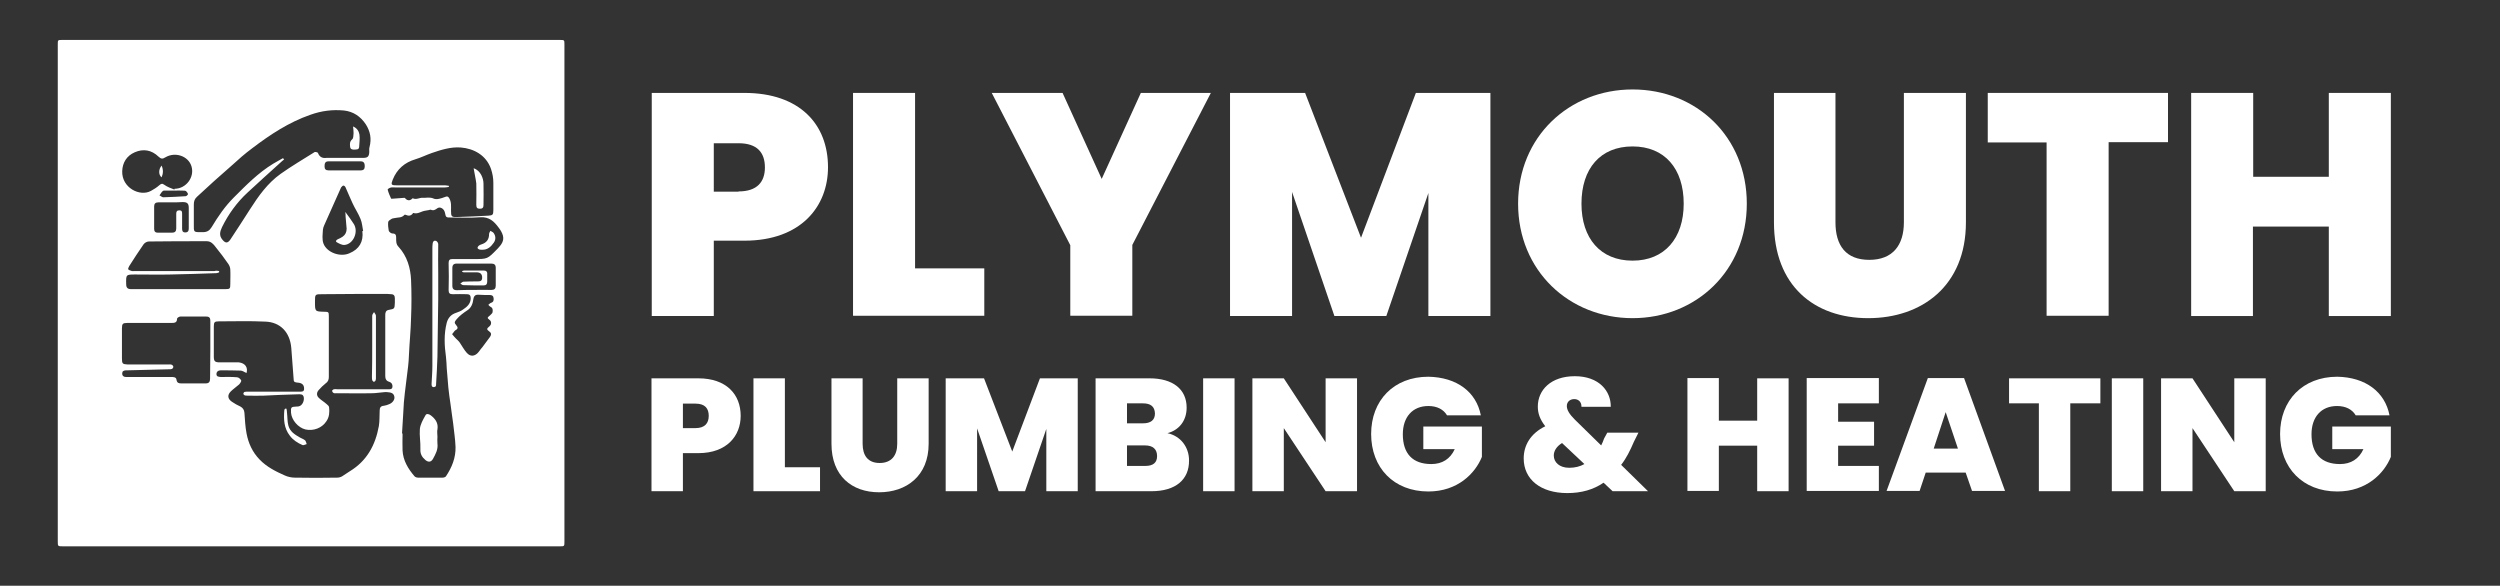 <?xml version="1.0" encoding="utf-8"?>
<!-- Generator: Adobe Illustrator 24.0.0, SVG Export Plug-In . SVG Version: 6.00 Build 0)  -->
<svg version="1.1" id="Layer_1" xmlns="http://www.w3.org/2000/svg" xmlns:xlink="http://www.w3.org/1999/xlink" x="0px" y="0px"
	 viewBox="0 0 939 220" style="enable-background:new 0 0 939 220;" xml:space="preserve">
<rect x="0" y="0" width="939" height="220" fill="#333333" stroke="none"/>
<style type="text/css">
	.st0{fill:#FFFFFF;}
</style>
<g id="_x31_Q95uu.tif_1_">
	<g>
		<path class="st0" d="M212,110.1c0,31.1,0,62.2,0,93.3c0,1.8,0,1.8-1.8,1.8c-62.2,0-124.3,0-186.5,0c-2,0-2,0-2-1.9
			c0-62.2,0-124.4,0-186.6c0-1.7,0-1.7,1.7-1.7c62.3,0,124.5,0,186.8,0c1.8,0,1.8,0,1.8,1.7C212,47.9,212,79,212,110.1z M92.6,140.1
			c-0.8-0.3-1.5-0.9-2.2-0.9c-2.5-0.1-5.1-0.1-7.6-0.1c-0.8,0-1.5,0.5-1.5,1.4c0,1,0.8,1,1.6,1.1c2,0,4-0.1,6.1,0.1
			c0.6,0,1.3,0.6,1.6,1.2c0.1,0.3-0.4,1.1-0.8,1.5c-1,0.9-2.2,1.7-3.1,2.6c-1.4,1.4-1.2,2.8,0.4,3.9c1,0.7,2.1,1.3,3.2,1.8
			c0.9,0.5,1.4,1.2,1.5,2.3c0.2,2.6,0.3,5.2,0.8,7.8c0.7,3.7,2.2,7,4.9,9.8c2.7,2.8,6.1,4.5,9.5,6c1.1,0.5,2.5,0.8,3.7,0.8
			c5.3,0.1,10.7,0.1,16,0c0.6,0,1.3-0.2,1.8-0.5c1-0.6,1.9-1.3,2.9-1.9c6.4-3.9,9.6-9.8,10.9-17c0.3-1.8,0.2-3.8,0.3-5.7
			c0-1.1,0.3-1.8,1.6-1.9c0.7-0.1,1.3-0.3,2-0.6c1.3-0.5,2.2-1.8,1.9-2.9c-0.3-1.4-1.5-1.5-2.6-1.6c-0.4,0-0.8-0.1-1.2,0
			c-1.5,0.1-3.1,0.4-4.6,0.4c-4.4,0.1-8.9,0-13.3,0c-0.4,0-0.8,0.1-1.1-0.1c-0.3-0.1-0.5-0.5-0.6-0.8c0-0.1,0.4-0.5,0.7-0.6
			c0.4-0.1,0.8,0,1.2,0c6.4,0,12.8,0,19.2,0c0.7,0,1.5,0.1,1.6-0.9c0.1-0.9-0.3-1.6-1.2-1.9c-1.2-0.3-1.5-1.2-1.5-2.2
			c0-4.5,0-8.9,0-13.4c0-3.2,0-6.4,0-9.5c0-0.9,0.2-1.7,1.3-1.9c2.2-0.4,2.2-0.4,2.3-2.7c0-0.6,0-1.1,0-1.7c0-0.9-0.4-1.5-1.4-1.5
			c-0.5,0-0.9-0.1-1.4-0.1c-8.1,0-16.2,0-24.4,0.1c-2.8,0-2.8,0-2.8,2.8c0,0,0,0.1,0,0.1c0,3.6,0,3.6,3.5,3.7c1.6,0,1.7,0.1,1.7,1.7
			c0,7.6,0,15.2,0,22.8c0,1-0.3,1.8-1.2,2.4c-0.9,0.7-1.8,1.6-2.6,2.5c-0.8,0.9-0.9,2,0,2.9c0.9,0.9,2,1.5,3,2.4
			c0.4,0.3,0.9,0.8,0.9,1.2c0.2,1.8,0.1,3.6-1,5.2c-1.6,2.5-4.8,3.8-7.9,3.1c-2.8-0.7-5.2-3.6-5.4-6.3c-0.1-2.1,0-2.2,2.1-2.3
			c0.3,0,0.6,0,0.9-0.1c1.2-0.3,2-1.9,1.8-3.3c-0.2-1.4-1.3-1.2-2.2-1.2c-4.3,0.1-8.6,0.3-12.8,0.5c-2.1,0.1-4.1,0-6.2,0
			c-0.3,0-0.7,0-1-0.1c-0.2-0.1-0.5-0.4-0.5-0.6c0-0.3,0.3-0.7,0.5-0.7c0.4-0.1,0.8-0.1,1.3-0.1c6,0,12,0,18.1,0c0.6,0,1.2,0,1.8,0
			c0.9,0,1.2-0.5,1.1-1.4c-0.1-1.2-0.8-1.9-2.5-2c-0.7-0.1-1.4-0.1-1.4-1.1c-0.3-4-0.6-7.9-0.9-11.9c-0.5-6-4.2-9.7-9.7-9.9
			c-5.8-0.3-11.7-0.1-17.5-0.1c-1.6,0-1.9,0.3-1.9,1.9c0,3.8,0,7.6,0,11.3c0,1.8,0.4,2.2,2.3,2.2c2.4,0,4.7,0,7.1,0
			C92.1,136.4,93.2,138,92.6,140.1z M151,162.8c0.1,0,0.1,0,0.2,0c0,2.1-0.1,4.3,0,6.4c0.2,3.8,2.1,6.9,4.5,9.7
			c0.3,0.3,0.8,0.5,1.3,0.5c3.1,0,6.2,0,9.3,0c0.4,0,1-0.2,1.2-0.5c2.2-3.3,3.7-6.9,3.6-11c-0.1-3-0.6-6-0.9-8.9
			c-0.3-2.4-0.7-4.8-1-7.3c-0.3-2-0.6-4.1-0.8-6.1c-0.2-2.4-0.4-4.8-0.6-7.2c-0.1-1.5-0.1-2.9-0.3-4.4c-0.6-4.3-0.8-8.5,0.3-12.8
			c0.5-1.8,1.6-3.1,3.5-3.7c0.9-0.3,1.9-0.7,2.7-1.3c1.5-1,2.8-2.2,2.8-4.2c0-1-0.4-1.5-1.4-1.5c-1.8,0-3.6-0.1-5.4,0
			c-1.1,0-1.5-0.4-1.5-1.5c0.1-3.4,0.1-6.8,0-10.2c0-1.1,0.4-1.5,1.4-1.5c2.7,0,5.4,0,8.1,0c5.1,0,5.1,0,8.7-3.7
			c0.1-0.1,0.2-0.2,0.3-0.3c1.3-1.4,2.4-2.8,1.9-4.8c-0.3-1.1-0.9-2.1-1.6-3c-1.7-2.3-3.5-4.1-6.9-3.9c-3.6,0.3-7.3,0.1-11,0.1
			c-1.9,0-1.9,0-2.3-1.9c-0.3-1.4-1.8-2.3-2.8-1.6c-0.8,0.6-1.5,1-2.4,0.6c-0.2-0.1-0.5,0-0.8,0.1c-0.8,0.2-1.6,0.2-2.4,0.5
			c-1.1,0.4-2.1,1-3.4,0.6c-0.1,0-0.2,0-0.2,0.1c-0.7,1-1.6,1.1-2.7,0.6c-0.1-0.1-0.4-0.1-0.5,0c-1,1.2-2.4,0.9-3.6,1.2
			c-0.4,0.1-0.9,0.1-1.2,0.3c-0.5,0.3-1.2,0.7-1.3,1.2c-0.1,1,0,2.1,0.2,3.2c0.1,0.5,0.9,1.1,1.4,1.1c1.2,0,1.4,0.6,1.4,1.6
			c0,1.2-0.1,2.4,0.9,3.4c3.2,3.5,4.5,7.9,4.7,12.5c0.2,4.7,0.2,9.4,0,14.1c-0.1,4.7-0.6,9.4-0.8,14.1c-0.1,1.4-0.1,2.7-0.3,4.1
			c-0.5,4.5-1.2,9.1-1.6,13.6C151.4,155.1,151.3,159,151,162.8z M106.3,59.4c0.1,0.2,0.3,0.3,0.4,0.5c-0.5,0.4-1,0.8-1.4,1.2
			c-4.1,3.7-8.2,7.4-12.3,11.2c-4,3.7-7.2,8.1-9.6,13c-0.8,1.7-1.2,3.2,0.2,4.8c1.1,1.3,1.9,1.3,2.9-0.1c2.5-3.8,5-7.6,7.4-11.4
			c3.2-5,6.6-9.8,11.5-13.3c4.1-2.9,8.5-5.5,12.8-8.2c0.2-0.1,1.1,0.1,1.2,0.3c0.6,1.6,1.7,2.1,3.2,1.9c0.5,0,1,0,1.5,0
			c4.1,0,8.2,0,12.3,0c1.7,0,2.2-0.5,2.3-2.2c0-0.6-0.1-1.3,0.1-1.9c0.8-3.1,0.3-5.8-1.4-8.5c-2-3-4.7-4.8-8.2-5.2
			c-4.3-0.4-8.4,0.1-12.6,1.6c-8.1,2.8-15.2,7.5-21.9,12.6c-2.7,2-5.2,4.2-7.7,6.5C82.6,66,78.3,69.9,74,73.9
			c-0.9,0.8-1.2,1.7-1.2,2.9c0,2.4,0,4.7,0,7.1c0,3.5-0.3,3.3,3.4,3.3c1.6,0,2.5-0.6,3.3-1.9c2.4-4,5-7.8,8.3-11.1
			c4.6-4.6,9.2-9.3,14.8-12.7C103.9,60.7,105.1,60.1,106.3,59.4z M79,131.6c0-3.7,0-7.4,0-11.1c0-1-0.3-1.6-1.5-1.6
			c-3.3,0-6.5,0-9.8,0c-0.4,0-1.2,0.5-1.2,0.8c0,1.5-0.9,1.6-2.1,1.6c-5.5,0-11.1,0-16.6,0c-1.7,0-2,0.3-2,2.1c0,3.7,0,7.5,0,11.2
			c0,2,0.2,2.2,2.2,2.3c5.1,0,10.1,0,15.2,0c0.4,0,0.9-0.1,1.3,0.1c0.3,0.1,0.6,0.5,0.6,0.8c0,0.3-0.3,0.7-0.6,0.8
			c-0.3,0.1-0.7,0.1-1,0.1c-5.3,0.1-10.6,0.3-15.8,0.4c-0.2,0-0.3,0-0.5,0c-0.8,0.1-1.3,0.3-1.3,1.2c0,0.9,0.6,1.3,1.4,1.3
			c0.5,0,0.9,0,1.4,0c5.2,0,10.4,0,15.6,0c0.9,0,1.9,0,2,1.1c0.2,1.1,0.8,1.3,1.7,1.3c3.1,0,6.2,0,9.3,0c1.2,0,1.6-0.6,1.6-1.8
			C78.9,138.7,79,135.1,79,131.6z M168.6,69.8c0,0.1,0,0.3,0,0.4c-0.5,0.1-1,0.2-1.5,0.2c-6.3,0-12.6,0-18.8,0
			c-0.6,0-1.1-0.1-1.7,0.1c-0.4,0.1-1.1,0.6-1,0.7c0.3,1.2,0.8,2.3,1.3,3.4c0.1,0.1,0.7,0,1,0c1.3-0.1,2.7-0.2,4-0.3
			c0.2,0,0.4,0.3,0.6,0.5c0.6,0.5,1.3,0.6,2,0.1c0.2-0.2,0.5-0.5,0.6-0.4c1.3,0.6,2.5-0.3,3.6-0.2c1.3,0.1,2.7-0.4,4.2,0.3
			c1.1,0.5,2.9-0.1,4.2-0.6c0.9-0.4,1.2-0.2,1.6,0.4c0.9,1.5,0.7,3.1,0.7,4.6c0,2.4,0.1,2.6,2.6,2.5c3.8-0.1,7.6-0.3,11.4-0.5
			c1.6-0.1,1.9-0.3,1.9-2c0-3.4,0-6.9,0-10.3c0-1.8-0.3-3.5-0.9-5.3c-1.8-5.1-6.4-7.6-11.3-8c-3.8-0.3-7.5,0.9-11,2.1
			c-2,0.7-4,1.7-6,2.3c-4.1,1.2-7,3.7-8.6,7.7c-0.7,1.8-0.6,2.1,1.3,2.1c6.1,0,12.2,0,18.3,0C167.7,69.7,168.2,69.7,168.6,69.8z
			 M82.3,101.8c0,0.2,0,0.4,0,0.5c-0.4,0.1-0.7,0.3-1.1,0.3c-5.7,0.2-11.4,0.4-17.1,0.5c-4.4,0.1-8.8,0-13.2,0c-3.6,0-3.6,0-3.5,3.7
			c0,1.3,0.6,1.8,1.8,1.8c1.8,0,3.6,0,5.4,0c10,0,20,0,30,0c1.8,0,1.9-0.2,1.9-1.9c0-1.8,0.1-3.6,0-5.4c0-0.7-0.3-1.5-0.7-2.1
			c-1.5-2.2-3.1-4.3-4.8-6.4c-0.8-1.1-1.8-2.2-3.3-2.2c-7.3,0-14.5,0-21.8,0.1c-0.7,0-1.6,0.5-2,1.1c-1.9,2.7-3.6,5.4-5.4,8.2
			c-0.2,0.4-0.5,1-0.3,1.2c0.3,0.3,0.8,0.4,1.3,0.6c0.3,0.1,0.6,0,0.9,0c10.1,0,20.1,0,30.2,0C81.2,101.6,81.7,101.7,82.3,101.8z
			 M65.5,71.2c0-0.1,0.1-0.2,0.1-0.3c4.3,0,7.6-4.4,6.3-8.5c-1.2-3.8-6.1-5.5-9.8-3.3c-1.1,0.7-1.6,0.6-2.6-0.3
			c-2.6-2.5-5.7-3-8.9-1.6c-3,1.3-4.6,3.9-4.7,7.1c-0.2,6.2,6.6,9.7,10.8,7.4c1.1-0.6,2.2-1.3,3.1-2.1c0.7-0.6,1.1-0.8,1.9-0.2
			C62.8,70.2,64.2,70.7,65.5,71.2z M169.8,125.5c0.5,0.6,0.9,1.1,1.4,1.6c0.5,0.5,1.1,1,1.5,1.6c0.9,1.3,1.6,2.7,2.6,3.8
			c1.3,1.5,2.9,1.4,4.2,0c0.6-0.6,1-1.4,1.6-2c1-1.3,1.9-2.6,2.9-3.9c0.5-0.7,0.7-1.4-0.1-2c-1.2-0.9-1.2-1.1,0-2.1
			c0.8-0.7,0.7-1.9-0.1-2.4c-0.3-0.2-0.7-0.6-0.6-0.8c0.1-0.3,0.5-0.5,0.8-0.8c0.4-0.4,0.9-0.8,1-1.2c0.1-0.8,0.2-1.6-0.8-2.1
			c-0.3-0.1-0.5-0.5-0.8-0.7c0.3-0.2,0.6-0.6,0.9-0.7c1-0.3,1.2-0.9,1.1-1.8c-0.1-0.9-0.6-1.2-1.5-1.2c-1.4,0-2.7,0-4.1-0.1
			c-1.2-0.1-1.8,0.4-2,1.6c-0.2,1.7-0.8,3.3-2.2,4.2c-1.5,1-2.9,2-4.1,3.4c-0.8,1-1,1.3-0.1,2.3c0.6,0.7,0.7,1.3-0.3,1.8
			C170.6,124.3,170.4,124.9,169.8,125.5z M136.1,86.8c0.1,0,0.2,0,0.3,0c-0.3-1.5-0.4-3.2-1-4.6c-0.8-2-2.1-3.9-3-5.9
			c-0.9-1.9-1.7-3.9-2.6-5.9c-0.1-0.3-0.5-0.7-0.8-0.7c-0.3,0-0.6,0.4-0.8,0.6c-0.2,0.2-0.2,0.5-0.4,0.8c-1.8,4-3.6,8-5.4,12.1
			c-0.4,1-1,2-1.1,3c-0.1,1.8-0.4,3.7,0.2,5.3c1.3,3.4,6.4,5.2,9.8,3.6C134.9,93.6,136.6,90.8,136.1,86.8z M177.9,108.9
			C177.9,108.9,177.9,108.9,177.9,108.9c2.2,0,4.5-0.1,6.7,0c1.1,0,1.6-0.5,1.6-1.6c0-2.2,0-4.5,0-6.7c0-1.2-0.6-1.6-1.7-1.6
			c-4.3,0-8.6,0-12.9,0c-1.2,0-1.7,0.5-1.7,1.7c0,2.2,0,4.4,0,6.6c0,1.2,0.5,1.7,1.7,1.7C173.7,108.9,175.8,108.9,177.9,108.9z
			 M64.3,76c-1.6,0-3.2,0-4.8,0c-1.1,0-1.6,0.5-1.6,1.5c0,2.8,0,5.7,0,8.5c0,1,0.5,1.4,1.4,1.4c1.8,0,3.5,0,5.3,0
			c1.1,0,1.6-0.5,1.6-1.6c0-1.8,0-3.7,0-5.5c0-0.8,0.2-1.3,1.2-1.3c0.9,0,1,0.5,1,1.3c0,1.8,0,3.7,0,5.5c0,0.8,0.1,1.5,1.2,1.5
			c1.1,0,1.3-0.7,1.3-1.6c0-2.5,0-5.1,0-7.6c0-1.7-0.6-2.2-2.3-2.2C67.2,76,65.8,76,64.3,76z M129.5,64c2,0,3.9,0,5.9,0
			c1.2,0,1.6-0.5,1.6-1.6c0-1-0.3-1.8-1.5-1.8c-4,0-8.1,0-12.1,0c-1.3,0-1.5,0.8-1.5,1.9c0,1.1,0.5,1.5,1.6,1.5
			C125.5,64,127.5,64,129.5,64z M65.5,71.6c-1.1,0-2.1,0-3.2,0c-0.4,0-1-0.1-1.2,0.2c-0.5,0.4-0.8,1.1-1.2,1.6
			c0.5,0.2,1,0.7,1.4,0.7c2.8-0.1,5.6-0.2,8.4-0.4c0.3,0,0.9-0.5,0.9-0.8c0-0.3-0.4-0.8-0.7-1.1c-0.3-0.2-0.8-0.2-1.2-0.2
			C67.6,71.5,66.5,71.6,65.5,71.6z"/>
		<path class="st0" d="M139.8,130.3c0-3.9,0-7.8,0-11.7c0-0.5,0.4-0.9,0.7-1.4c0.2,0.5,0.7,0.9,0.7,1.4c0,7.8,0,15.6,0,23.3
			c0,0.3,0,0.6-0.1,0.9c-0.1,0.3-0.4,0.6-0.7,0.6c-0.2,0-0.5-0.4-0.6-0.6c-0.1-0.4-0.1-0.9-0.1-1.3
			C139.8,137.7,139.8,134,139.8,130.3C139.8,130.3,139.8,130.3,139.8,130.3z"/>
		<path class="st0" d="M107.6,153.5c0.1,0.5,0.2,1.1,0.2,1.6c0.2,1.6,0.1,3.2,0.5,4.7c0.6,2.3,2.4,3.4,4.3,4.5
			c0.7,0.4,1.4,0.6,2,1.1c0.3,0.3,0.4,0.9,0.6,1.4c-0.5,0.1-1.1,0.5-1.5,0.4c-1.9-0.8-3.6-1.9-4.8-3.5c-2.3-2.9-2.4-6.3-2.1-9.7
			c0-0.2,0.2-0.3,0.3-0.5C107.3,153.5,107.5,153.5,107.6,153.5z"/>
		<path class="st0" d="M164.6,102.9c0,3.2,0,6.4,0,9.5c-0.1,7.2-0.2,14.4-0.3,21.6c-0.1,3.4-0.3,6.8-0.5,10.2c0,0.6,0,1.1-0.8,1.2
			c-0.9,0-0.9-0.6-0.9-1.2c0.1-2.3,0.3-4.5,0.3-6.8c0-14.6,0-29.1,0-43.7c0-0.7,0-1.5,0.1-2.2c0.1-0.8,0.5-1.3,1.3-1
			c0.4,0.1,0.8,0.8,0.8,1.2C164.6,95.4,164.5,99.1,164.6,102.9C164.5,102.9,164.6,102.9,164.6,102.9z"/>
		<path class="st0" d="M164.3,164c0,0.9-0.1,1.7,0,2.6c0.3,2.2-0.7,4-1.7,5.8c-0.7,1.2-1.7,1.3-2.8,0.4c-1.3-1.1-2-2.3-1.9-4.1
			c0.1-2.5-0.4-5.1-0.2-7.6c0.2-1.8,1.2-3.5,2.1-5.1c0.4-0.8,1.3-0.5,2,0c1.7,1.3,2.9,2.9,2.5,5.3C164.1,162.1,164.3,163,164.3,164z
			"/>
		<path class="st0" d="M181,93.8c-0.3,0-0.7,0-1-0.1c-0.2-0.1-0.6-0.3-0.6-0.5c-0.1-0.2,0.1-0.6,0.3-0.8c0.3-0.3,0.7-0.5,1.1-0.6
			c1.9-0.6,2.9-1.8,2.9-3.9c0-0.4,0.3-0.8,0.5-1.2c0.4,0.3,0.9,0.4,1.2,0.8c0.8,1.1,0.9,2.4,0.1,3.6C184.4,92.7,183.1,93.9,181,93.8
			z"/>
		<path class="st0" d="M132.6,47.5c1.5,0.6,2.2,1.8,2.4,3c0.2,1.5,0,3.1-0.1,4.7c-0.1,1.1-1,0.9-1.8,1c-0.8,0-1.5-0.1-1.6-1.1
			c-0.1-1-0.2-1.9,0.8-2.8c0.5-0.4,0.4-1.5,0.5-2.3C132.8,49.1,132.7,48.3,132.6,47.5z"/>
		<path class="st0" d="M177.9,63.2c1.3,0.4,2.3,1.4,2.9,2.6c0.5,1,0.8,2.1,0.8,3.2c0.1,2.7,0,5.3,0,8c0,0.9-0.3,1.4-1.3,1.4
			c-1.1,0-1.4-0.4-1.4-1.5c0-2.7,0.1-5.3,0-8C178.7,67.1,178.2,65.2,177.9,63.2z"/>
		<path class="st0" d="M60.7,62.2c0.7,1.6,0.6,3,0,4.4C59.5,65.7,59.5,63.6,60.7,62.2z"/>
		<path class="st0" d="M129.7,79.6c1.2,1.6,2.2,3,3.1,4.4c2,2.9,0,7.7-3.4,8c-0.9,0.1-2-0.5-2.9-1c-0.6-0.4-0.2-0.8,0.3-1.1
			c0.7-0.3,1.3-0.6,1.9-1c1-0.7,1.5-1.7,1.5-3c-0.1-1.5-0.3-3.1-0.4-4.6C129.8,80.9,129.8,80.3,129.7,79.6z"/>
		<path class="st0" d="M173.6,101.8c0.3-0.1,0.6-0.2,0.9-0.2c2.4,0,4.7,0,7.1,0c1,0,1.5,0.4,1.4,1.5c0,0.9,0,1.8,0,2.7
			c0,0.9-0.4,1.4-1.3,1.4c-2.6,0-5.1,0-7.7-0.1c-0.4,0-0.7-0.4-1.1-0.6c0.4-0.2,0.7-0.6,1.1-0.7c1.8-0.1,3.5-0.1,5.3-0.1
			c1,0,1.8-0.1,1.8-1.4c0-1.3-0.6-1.9-1.8-2c-1.7,0-3.3,0-5,0c-0.2,0-0.5-0.1-0.7-0.2C173.6,102,173.6,101.9,173.6,101.8z"/>
	</g>
</g>
<g>
	<g>
		<path class="st0" d="M279.6,90.4h-11.5v28.3h-23.3V34.9h34.8c20.8,0,31.4,11.8,31.4,27.9C311,77.5,300.9,90.4,279.6,90.4z
			 M277.4,71.9c7,0,9.9-3.6,9.9-9c0-5.6-2.9-9.1-9.9-9.1h-9.3v18.2H277.4z"/>
		<path class="st0" d="M343.7,34.9v65.9h26v17.8h-49.3V34.9H343.7z"/>
		<path class="st0" d="M372.5,34.9h26.6l14.7,32.3l14.7-32.3h26.3l-29.5,57.1v26.6H402V92.1L372.5,34.9z"/>
		<path class="st0" d="M462,34.9h28.2l21,54.4l20.6-54.4h28v83.8h-23.3V72.5l-15.8,46.2h-19.5l-15.9-46.6v46.6H462V34.9z"/>
		<path class="st0" d="M613.2,119.5c-23.8,0-43-17.8-43-43s19.2-42.9,43-42.9c23.9,0,42.9,17.7,42.9,42.9S637,119.5,613.2,119.5z
			 M613.2,97.9c12,0,19.2-8.4,19.2-21.4c0-13.2-7.2-21.5-19.2-21.5c-12.1,0-19.2,8.3-19.2,21.5C594,89.5,601.1,97.9,613.2,97.9z"/>
		<path class="st0" d="M666.2,34.9h23.2v48.6c0,8.7,3.9,14.1,12.7,14.1c8.8,0,13-5.5,13-14.1V34.9h23.3v48.6c0,23.9-16.6,36-36.7,36
			c-20.2,0-35.4-12.1-35.4-36V34.9z"/>
		<path class="st0" d="M746.6,34.9h67.7v18.5h-22.3v65.2h-23.3V53.5h-22.1V34.9z"/>
		<path class="st0" d="M874.6,85.1h-28.4v33.6H823V34.9h23.3v31.5h28.4V34.9h23.3v83.8h-23.3V85.1z"/>
	</g>
	<g>
		<path class="st0" d="M262.3,170.2h-5.8v14.3h-11.8v-42.4h17.6c10.5,0,15.9,6,15.9,14.1C278.2,163.6,273.1,170.2,262.3,170.2z
			 M261.2,160.8c3.5,0,5-1.8,5-4.6c0-2.8-1.4-4.6-5-4.6h-4.7v9.2H261.2z"/>
		<path class="st0" d="M294.8,142.1v33.4h13.2v9h-25v-42.4H294.8z"/>
		<path class="st0" d="M312.3,142.1H324v24.6c0,4.4,2,7.2,6.4,7.2c4.4,0,6.6-2.8,6.6-7.2v-24.6h11.8v24.6c0,12.1-8.4,18.2-18.6,18.2
			c-10.2,0-17.9-6.1-17.9-18.2V142.1z"/>
		<path class="st0" d="M355.3,142.1h14.3l10.6,27.5l10.4-27.5h14.2v42.4H393v-23.4l-8,23.4h-9.9l-8.1-23.6v23.6h-11.8V142.1z"/>
		<path class="st0" d="M432.5,184.5h-21v-42.4h20.3c8.6,0,13.9,4,13.9,11c0,5.1-3,8.5-7.2,9.6c5.1,1.1,8.1,5.4,8.1,10.2
			C446.7,180.1,441.6,184.5,432.5,184.5z M429.3,151.5h-6v7.5h6c2.9,0,4.5-1.2,4.5-3.7C433.7,152.7,432.2,151.5,429.3,151.5z
			 M430.1,167.3h-6.8v7.7h6.9c2.9,0,4.4-1.2,4.4-3.7C434.6,168.7,433,167.3,430.1,167.3z"/>
		<path class="st0" d="M451.9,142.1h11.8v42.4h-11.8V142.1z"/>
		<path class="st0" d="M509.7,142.1v42.4h-11.8l-15.7-23.7v23.7h-11.8v-42.4h11.8l15.7,24v-24H509.7z"/>
		<path class="st0" d="M556.2,156h-12.7c-1.3-2.2-3.7-3.5-7-3.5c-6,0-9.6,4.2-9.6,10.6c0,7.3,3.7,11.2,10.7,11.2
			c4.1,0,7.1-1.9,8.8-5.6h-11.8v-8.5h22v11.4c-2.5,6.2-9.1,13-20.1,13c-13,0-21.5-8.9-21.5-21.6c0-12.6,8.5-21.5,21.5-21.5
			C547.2,141.7,554.5,147.2,556.2,156z"/>
		<path class="st0" d="M594,152.7c0-1.9-1.3-2.8-2.7-2.8c-1.6,0-2.8,1-2.8,2.6c0,1.5,1,3.1,3,5.1l9.9,9.7c0.4-0.8,0.8-1.7,1.1-2.6
			l1.2-2.2h11.7l-1.7,3.4c-1.4,3.3-2.9,6.3-4.8,8.7l10.1,9.9h-13.3l-3.4-3.2c-3.8,2.6-8.3,3.9-13.6,3.9c-10.1,0-16.4-5.2-16.4-13
			c0-5,2.6-9.4,8.1-12.1c-2-2.6-2.8-4.8-2.8-7.4c0-6.2,4.9-11.4,13.9-11.4c9.1,0,13.6,5.6,13.5,11.5H594z M595.1,174.3l-8.4-7.9
			c-2.1,1.3-3.1,3-3.1,4.7c0,2.5,2.1,4.6,5.8,4.6C591.6,175.7,593.5,175.2,595.1,174.3z"/>
		<path class="st0" d="M660,167.4h-14.4v17h-11.8v-42.4h11.8V158H660v-15.9h11.8v42.4H660V167.4z"/>
		<path class="st0" d="M705.7,151.5h-15.3v6.9h13.5v9h-13.5v7.6h15.3v9.4h-27.1v-42.4h27.1V151.5z"/>
		<path class="st0" d="M738.3,177.5h-15l-2.3,6.9h-12.4l15.5-42.4h13.6l15.4,42.4h-12.4L738.3,177.5z M730.8,154.8l-4.5,13.7h9.1
			L730.8,154.8z"/>
		<path class="st0" d="M754.6,142.1h34.3v9.4h-11.3v33h-11.8v-33h-11.2V142.1z"/>
		<path class="st0" d="M793.2,142.1H805v42.4h-11.8V142.1z"/>
		<path class="st0" d="M851,142.1v42.4h-11.8l-15.7-23.7v23.7h-11.8v-42.4h11.8l15.7,24v-24H851z"/>
		<path class="st0" d="M897.5,156h-12.7c-1.3-2.2-3.7-3.5-7-3.5c-6,0-9.6,4.2-9.6,10.6c0,7.3,3.7,11.2,10.7,11.2
			c4.1,0,7.1-1.9,8.8-5.6H876v-8.5h22v11.4c-2.5,6.2-9.1,13-20.1,13c-13,0-21.5-8.9-21.5-21.6c0-12.6,8.5-21.5,21.5-21.5
			C888.5,141.7,895.8,147.2,897.5,156z"/>
	</g>
</g>
</svg>
